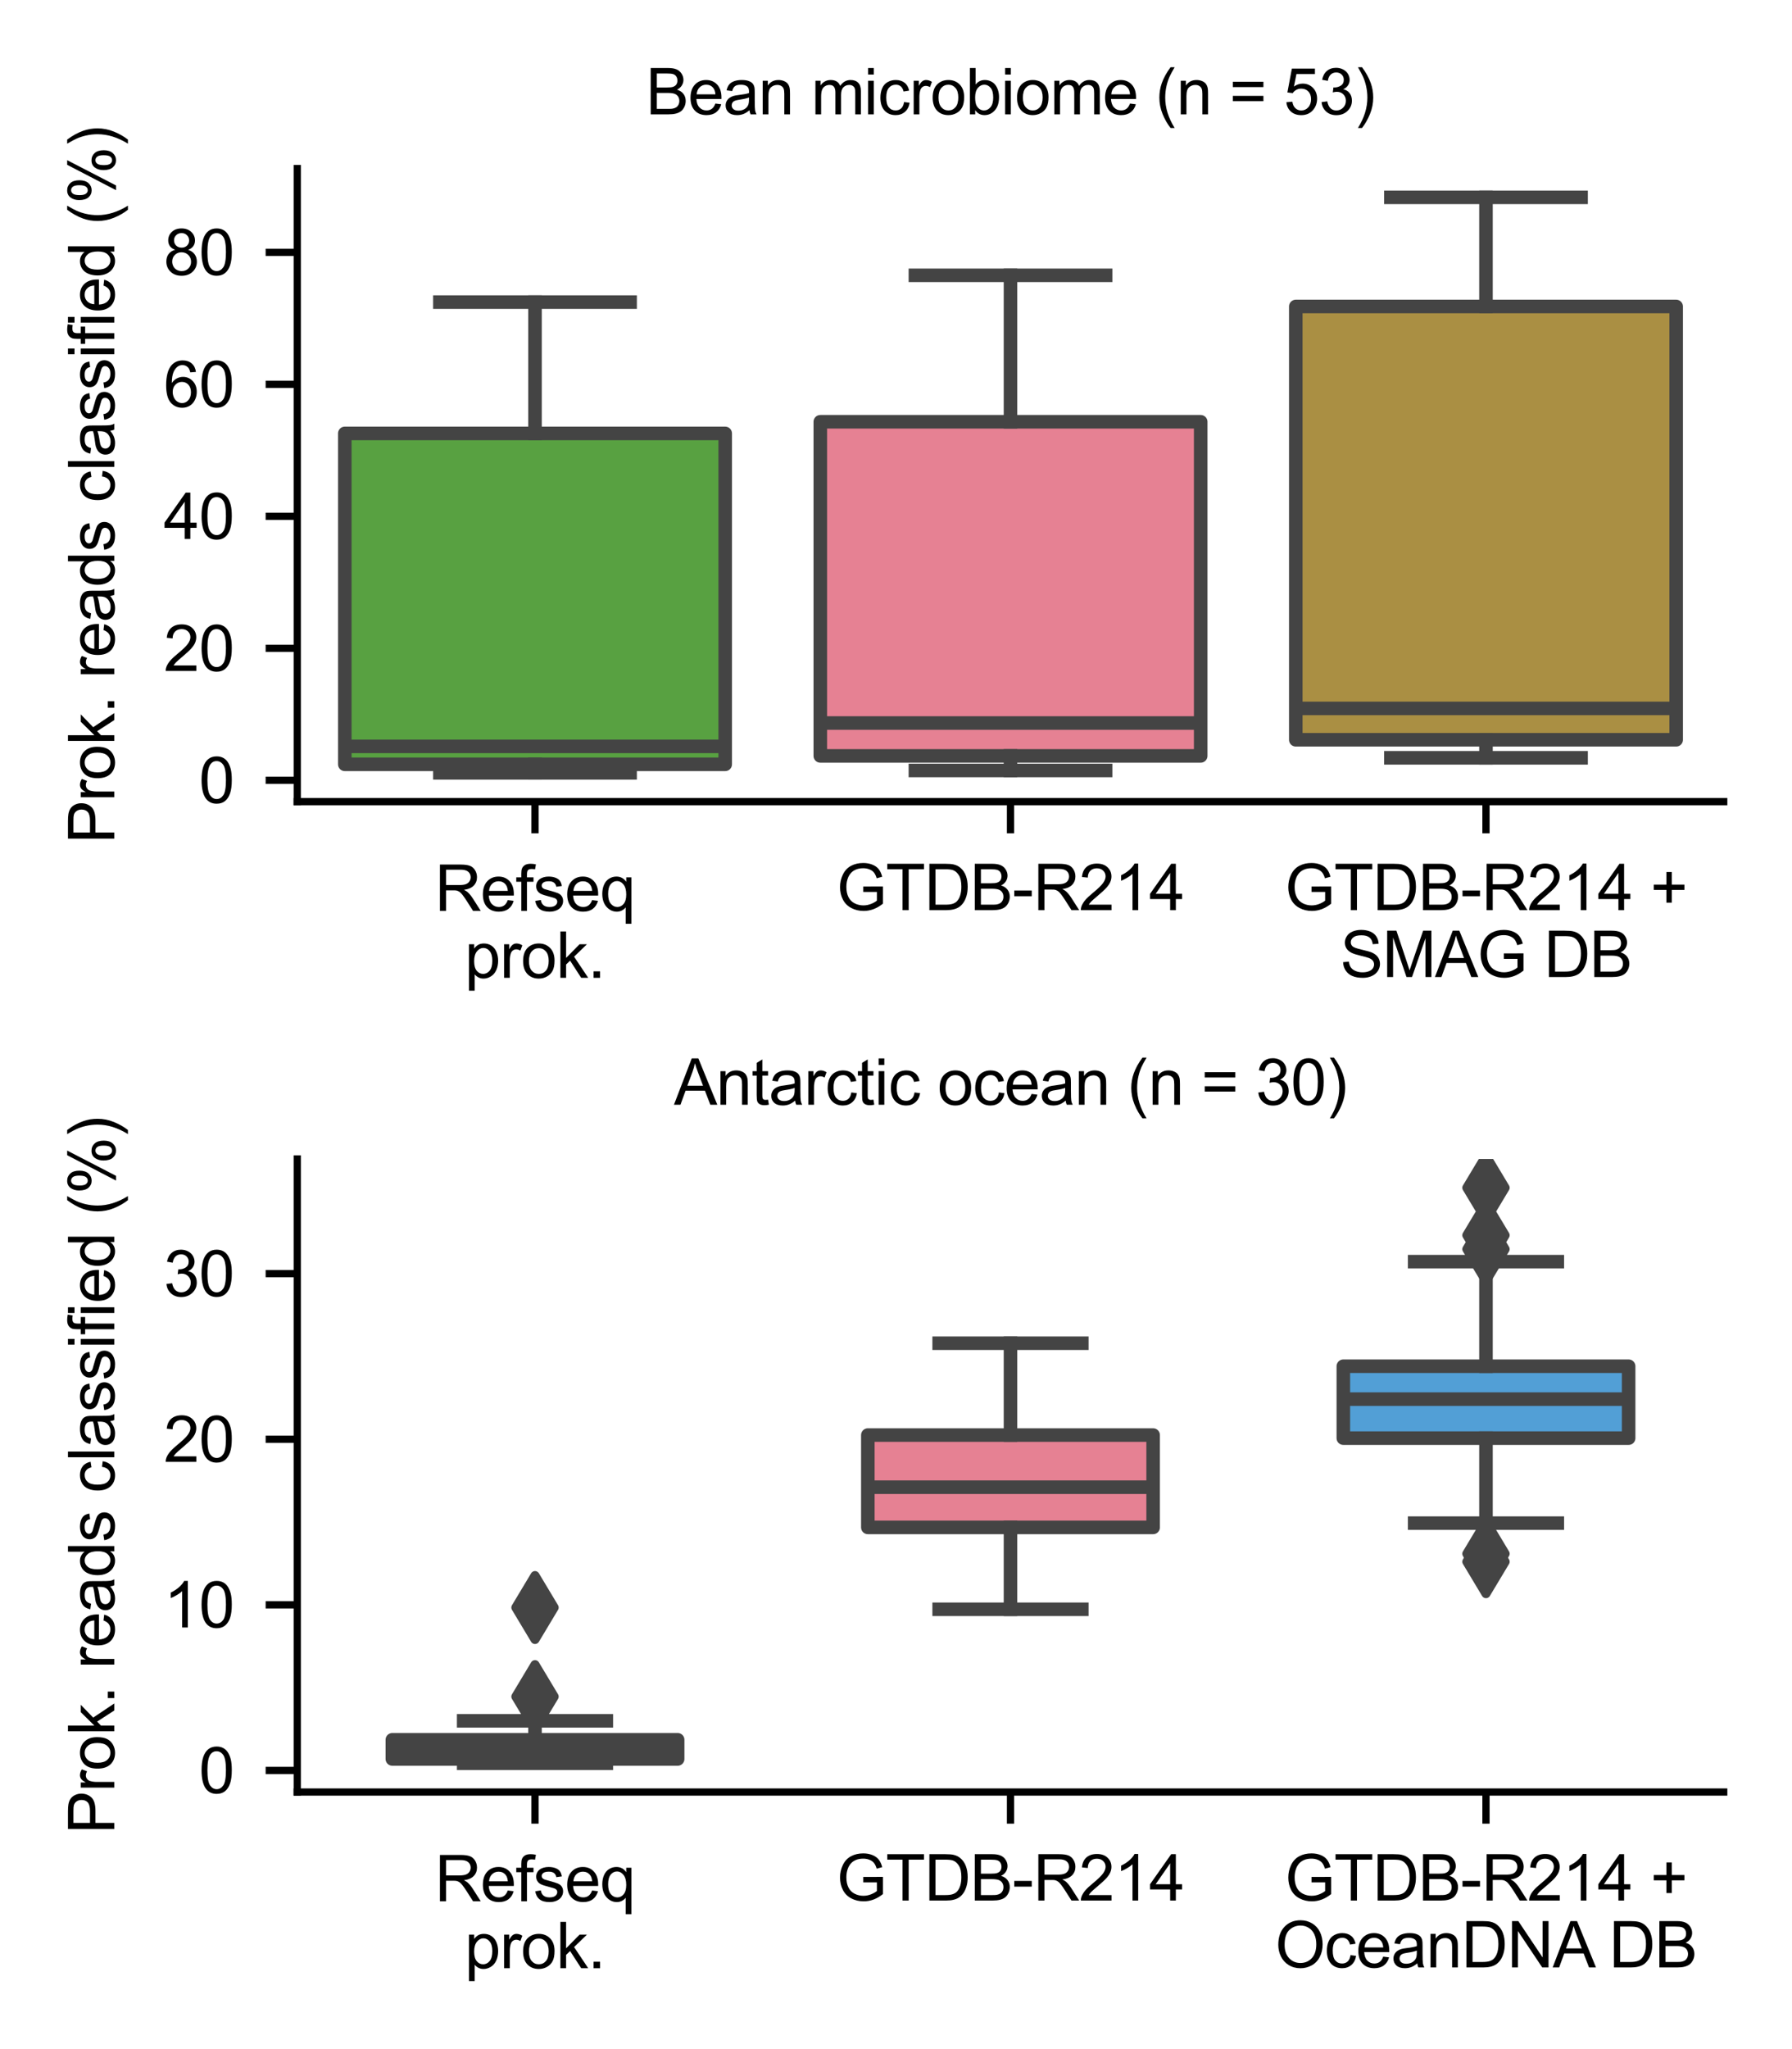 <?xml version="1.0" encoding="utf-8" standalone="no"?>
<!DOCTYPE svg PUBLIC "-//W3C//DTD SVG 1.1//EN"
  "http://www.w3.org/Graphics/SVG/1.1/DTD/svg11.dtd">
<svg xmlns:xlink="http://www.w3.org/1999/xlink" width="198.425pt" height="226.772pt" viewBox="0 0 198.425 226.772" xmlns="http://www.w3.org/2000/svg" version="1.1">
 <defs>
  <style type="text/css">*{stroke-linejoin: round; stroke-linecap: butt}</style>
 </defs>
 <g id="figure_1">
  <g id="patch_1">
   <path d="M 0 226.772 
L 198.425 226.772 
L 198.425 0 
L 0 0 
z
" style="fill: #ffffff"/>
  </g>
  <g id="axes_1">
   <g id="patch_2">
    <path d="M 32.914 88.715 
L 190.865 88.715 
L 190.865 18.656 
L 32.914 18.656 
z
" style="fill: #ffffff"/>
   </g>
   <g id="patch_3">
    <path d="M 38.179 84.587 
L 80.3 84.587 
L 80.3 47.965 
L 38.179 47.965 
L 38.179 84.587 
z
" clip-path="url(#p4c96ff7f57)" style="fill: #58a141; stroke: #444444; stroke-width: 1.5; stroke-linejoin: miter"/>
   </g>
   <g id="patch_4">
    <path d="M 90.83 83.656 
L 132.95 83.656 
L 132.95 46.676 
L 90.83 46.676 
L 90.83 83.656 
z
" clip-path="url(#p4c96ff7f57)" style="fill: #e68193; stroke: #444444; stroke-width: 1.5; stroke-linejoin: miter"/>
   </g>
   <g id="patch_5">
    <path d="M 143.48 81.871 
L 185.6 81.871 
L 185.6 33.918 
L 143.48 33.918 
L 143.48 81.871 
z
" clip-path="url(#p4c96ff7f57)" style="fill: #aa8f43; stroke: #444444; stroke-width: 1.5; stroke-linejoin: miter"/>
   </g>
   <g id="matplotlib.axis_1">
    <g id="xtick_1">
     <g id="line2d_1">
      <defs>
       <path id="m8381fd2dec" d="M 0 0 
L 0 3.5 
" style="stroke: #000000; stroke-width: 0.8"/>
      </defs>
      <g>
       <use xlink:href="#m8381fd2dec" x="59.24" y="88.715" style="stroke: #000000; stroke-width: 0.8"/>
      </g>
     </g>
     <g id="text_1">
      <!-- Refseq -->
      <g transform="translate(48.151 100.811) scale(0.07 -0.07)">
       <defs>
        <path id="ArialMT-52" d="M 503 0 
L 503 4581 
L 2534 4581 
Q 3147 4581 3465 4457 
Q 3784 4334 3975 4021 
Q 4166 3709 4166 3331 
Q 4166 2844 3850 2509 
Q 3534 2175 2875 2084 
Q 3116 1969 3241 1856 
Q 3506 1613 3744 1247 
L 4541 0 
L 3778 0 
L 3172 953 
Q 2906 1366 2734 1584 
Q 2563 1803 2427 1890 
Q 2291 1978 2150 2013 
Q 2047 2034 1813 2034 
L 1109 2034 
L 1109 0 
L 503 0 
z
M 1109 2559 
L 2413 2559 
Q 2828 2559 3062 2645 
Q 3297 2731 3419 2920 
Q 3541 3109 3541 3331 
Q 3541 3656 3305 3865 
Q 3069 4075 2559 4075 
L 1109 4075 
L 1109 2559 
z
" transform="scale(0.016)"/>
        <path id="ArialMT-65" d="M 2694 1069 
L 3275 997 
Q 3138 488 2766 206 
Q 2394 -75 1816 -75 
Q 1088 -75 661 373 
Q 234 822 234 1631 
Q 234 2469 665 2931 
Q 1097 3394 1784 3394 
Q 2450 3394 2872 2941 
Q 3294 2488 3294 1666 
Q 3294 1616 3291 1516 
L 816 1516 
Q 847 969 1125 678 
Q 1403 388 1819 388 
Q 2128 388 2347 550 
Q 2566 713 2694 1069 
z
M 847 1978 
L 2700 1978 
Q 2663 2397 2488 2606 
Q 2219 2931 1791 2931 
Q 1403 2931 1139 2672 
Q 875 2413 847 1978 
z
" transform="scale(0.016)"/>
        <path id="ArialMT-66" d="M 556 0 
L 556 2881 
L 59 2881 
L 59 3319 
L 556 3319 
L 556 3672 
Q 556 4006 616 4169 
Q 697 4388 901 4523 
Q 1106 4659 1475 4659 
Q 1713 4659 2000 4603 
L 1916 4113 
Q 1741 4144 1584 4144 
Q 1328 4144 1222 4034 
Q 1116 3925 1116 3625 
L 1116 3319 
L 1763 3319 
L 1763 2881 
L 1116 2881 
L 1116 0 
L 556 0 
z
" transform="scale(0.016)"/>
        <path id="ArialMT-73" d="M 197 991 
L 753 1078 
Q 800 744 1014 566 
Q 1228 388 1613 388 
Q 2000 388 2187 545 
Q 2375 703 2375 916 
Q 2375 1106 2209 1216 
Q 2094 1291 1634 1406 
Q 1016 1563 777 1677 
Q 538 1791 414 1992 
Q 291 2194 291 2438 
Q 291 2659 392 2848 
Q 494 3038 669 3163 
Q 800 3259 1026 3326 
Q 1253 3394 1513 3394 
Q 1903 3394 2198 3281 
Q 2494 3169 2634 2976 
Q 2775 2784 2828 2463 
L 2278 2388 
Q 2241 2644 2061 2787 
Q 1881 2931 1553 2931 
Q 1166 2931 1000 2803 
Q 834 2675 834 2503 
Q 834 2394 903 2306 
Q 972 2216 1119 2156 
Q 1203 2125 1616 2013 
Q 2213 1853 2448 1751 
Q 2684 1650 2818 1456 
Q 2953 1263 2953 975 
Q 2953 694 2789 445 
Q 2625 197 2315 61 
Q 2006 -75 1616 -75 
Q 969 -75 630 194 
Q 291 463 197 991 
z
" transform="scale(0.016)"/>
        <path id="ArialMT-71" d="M 2538 -1272 
L 2538 353 
Q 2406 169 2170 47 
Q 1934 -75 1669 -75 
Q 1078 -75 651 397 
Q 225 869 225 1691 
Q 225 2191 398 2587 
Q 572 2984 901 3189 
Q 1231 3394 1625 3394 
Q 2241 3394 2594 2875 
L 2594 3319 
L 3100 3319 
L 3100 -1272 
L 2538 -1272 
z
M 803 1669 
Q 803 1028 1072 708 
Q 1341 388 1716 388 
Q 2075 388 2334 692 
Q 2594 997 2594 1619 
Q 2594 2281 2320 2615 
Q 2047 2950 1678 2950 
Q 1313 2950 1058 2639 
Q 803 2328 803 1669 
z
" transform="scale(0.016)"/>
       </defs>
       <use xlink:href="#ArialMT-52"/>
       <use xlink:href="#ArialMT-65" x="72.217"/>
       <use xlink:href="#ArialMT-66" x="127.832"/>
       <use xlink:href="#ArialMT-73" x="155.615"/>
       <use xlink:href="#ArialMT-65" x="205.615"/>
       <use xlink:href="#ArialMT-71" x="261.23"/>
      </g>
      <!-- prok. -->
      <g transform="translate(51.459 108.215) scale(0.07 -0.07)">
       <defs>
        <path id="ArialMT-70" d="M 422 -1272 
L 422 3319 
L 934 3319 
L 934 2888 
Q 1116 3141 1344 3267 
Q 1572 3394 1897 3394 
Q 2322 3394 2647 3175 
Q 2972 2956 3137 2557 
Q 3303 2159 3303 1684 
Q 3303 1175 3120 767 
Q 2938 359 2589 142 
Q 2241 -75 1856 -75 
Q 1575 -75 1351 44 
Q 1128 163 984 344 
L 984 -1272 
L 422 -1272 
z
M 931 1641 
Q 931 1000 1190 694 
Q 1450 388 1819 388 
Q 2194 388 2461 705 
Q 2728 1022 2728 1688 
Q 2728 2322 2467 2637 
Q 2206 2953 1844 2953 
Q 1484 2953 1207 2617 
Q 931 2281 931 1641 
z
" transform="scale(0.016)"/>
        <path id="ArialMT-72" d="M 416 0 
L 416 3319 
L 922 3319 
L 922 2816 
Q 1116 3169 1280 3281 
Q 1444 3394 1641 3394 
Q 1925 3394 2219 3213 
L 2025 2691 
Q 1819 2813 1613 2813 
Q 1428 2813 1281 2702 
Q 1134 2591 1072 2394 
Q 978 2094 978 1738 
L 978 0 
L 416 0 
z
" transform="scale(0.016)"/>
        <path id="ArialMT-6f" d="M 213 1659 
Q 213 2581 725 3025 
Q 1153 3394 1769 3394 
Q 2453 3394 2887 2945 
Q 3322 2497 3322 1706 
Q 3322 1066 3130 698 
Q 2938 331 2570 128 
Q 2203 -75 1769 -75 
Q 1072 -75 642 372 
Q 213 819 213 1659 
z
M 791 1659 
Q 791 1022 1069 705 
Q 1347 388 1769 388 
Q 2188 388 2466 706 
Q 2744 1025 2744 1678 
Q 2744 2294 2464 2611 
Q 2184 2928 1769 2928 
Q 1347 2928 1069 2612 
Q 791 2297 791 1659 
z
" transform="scale(0.016)"/>
        <path id="ArialMT-6b" d="M 425 0 
L 425 4581 
L 988 4581 
L 988 1969 
L 2319 3319 
L 3047 3319 
L 1778 2088 
L 3175 0 
L 2481 0 
L 1384 1697 
L 988 1316 
L 988 0 
L 425 0 
z
" transform="scale(0.016)"/>
        <path id="ArialMT-2e" d="M 581 0 
L 581 641 
L 1222 641 
L 1222 0 
L 581 0 
z
" transform="scale(0.016)"/>
       </defs>
       <use xlink:href="#ArialMT-70"/>
       <use xlink:href="#ArialMT-72" x="55.615"/>
       <use xlink:href="#ArialMT-6f" x="88.916"/>
       <use xlink:href="#ArialMT-6b" x="144.531"/>
       <use xlink:href="#ArialMT-2e" x="194.531"/>
      </g>
     </g>
    </g>
    <g id="xtick_2">
     <g id="line2d_2">
      <g>
       <use xlink:href="#m8381fd2dec" x="111.89" y="88.715" style="stroke: #000000; stroke-width: 0.8"/>
      </g>
     </g>
     <g id="text_2">
      <!-- GTDB-R214 -->
      <g transform="translate(92.635 100.725) scale(0.07 -0.07)">
       <defs>
        <path id="ArialMT-47" d="M 2638 1797 
L 2638 2334 
L 4578 2338 
L 4578 638 
Q 4131 281 3656 101 
Q 3181 -78 2681 -78 
Q 2006 -78 1454 211 
Q 903 500 622 1047 
Q 341 1594 341 2269 
Q 341 2938 620 3517 
Q 900 4097 1425 4378 
Q 1950 4659 2634 4659 
Q 3131 4659 3532 4498 
Q 3934 4338 4162 4050 
Q 4391 3763 4509 3300 
L 3963 3150 
Q 3859 3500 3706 3700 
Q 3553 3900 3268 4020 
Q 2984 4141 2638 4141 
Q 2222 4141 1919 4014 
Q 1616 3888 1430 3681 
Q 1244 3475 1141 3228 
Q 966 2803 966 2306 
Q 966 1694 1177 1281 
Q 1388 869 1791 669 
Q 2194 469 2647 469 
Q 3041 469 3416 620 
Q 3791 772 3984 944 
L 3984 1797 
L 2638 1797 
z
" transform="scale(0.016)"/>
        <path id="ArialMT-54" d="M 1659 0 
L 1659 4041 
L 150 4041 
L 150 4581 
L 3781 4581 
L 3781 4041 
L 2266 4041 
L 2266 0 
L 1659 0 
z
" transform="scale(0.016)"/>
        <path id="ArialMT-44" d="M 494 0 
L 494 4581 
L 2072 4581 
Q 2606 4581 2888 4516 
Q 3281 4425 3559 4188 
Q 3922 3881 4101 3404 
Q 4281 2928 4281 2316 
Q 4281 1794 4159 1391 
Q 4038 988 3847 723 
Q 3656 459 3429 307 
Q 3203 156 2883 78 
Q 2563 0 2147 0 
L 494 0 
z
M 1100 541 
L 2078 541 
Q 2531 541 2789 625 
Q 3047 709 3200 863 
Q 3416 1078 3536 1442 
Q 3656 1806 3656 2325 
Q 3656 3044 3420 3430 
Q 3184 3816 2847 3947 
Q 2603 4041 2063 4041 
L 1100 4041 
L 1100 541 
z
" transform="scale(0.016)"/>
        <path id="ArialMT-42" d="M 469 0 
L 469 4581 
L 2188 4581 
Q 2713 4581 3030 4442 
Q 3347 4303 3526 4014 
Q 3706 3725 3706 3409 
Q 3706 3116 3547 2856 
Q 3388 2597 3066 2438 
Q 3481 2316 3704 2022 
Q 3928 1728 3928 1328 
Q 3928 1006 3792 729 
Q 3656 453 3456 303 
Q 3256 153 2954 76 
Q 2653 0 2216 0 
L 469 0 
z
M 1075 2656 
L 2066 2656 
Q 2469 2656 2644 2709 
Q 2875 2778 2992 2937 
Q 3109 3097 3109 3338 
Q 3109 3566 3000 3739 
Q 2891 3913 2687 3977 
Q 2484 4041 1991 4041 
L 1075 4041 
L 1075 2656 
z
M 1075 541 
L 2216 541 
Q 2509 541 2628 563 
Q 2838 600 2978 687 
Q 3119 775 3209 942 
Q 3300 1109 3300 1328 
Q 3300 1584 3169 1773 
Q 3038 1963 2805 2039 
Q 2572 2116 2134 2116 
L 1075 2116 
L 1075 541 
z
" transform="scale(0.016)"/>
        <path id="ArialMT-2d" d="M 203 1375 
L 203 1941 
L 1931 1941 
L 1931 1375 
L 203 1375 
z
" transform="scale(0.016)"/>
        <path id="ArialMT-32" d="M 3222 541 
L 3222 0 
L 194 0 
Q 188 203 259 391 
Q 375 700 629 1000 
Q 884 1300 1366 1694 
Q 2113 2306 2375 2664 
Q 2638 3022 2638 3341 
Q 2638 3675 2398 3904 
Q 2159 4134 1775 4134 
Q 1369 4134 1125 3890 
Q 881 3647 878 3216 
L 300 3275 
Q 359 3922 746 4261 
Q 1134 4600 1788 4600 
Q 2447 4600 2831 4234 
Q 3216 3869 3216 3328 
Q 3216 3053 3103 2787 
Q 2991 2522 2730 2228 
Q 2469 1934 1863 1422 
Q 1356 997 1212 845 
Q 1069 694 975 541 
L 3222 541 
z
" transform="scale(0.016)"/>
        <path id="ArialMT-31" d="M 2384 0 
L 1822 0 
L 1822 3584 
Q 1619 3391 1289 3197 
Q 959 3003 697 2906 
L 697 3450 
Q 1169 3672 1522 3987 
Q 1875 4303 2022 4600 
L 2384 4600 
L 2384 0 
z
" transform="scale(0.016)"/>
        <path id="ArialMT-34" d="M 2069 0 
L 2069 1097 
L 81 1097 
L 81 1613 
L 2172 4581 
L 2631 4581 
L 2631 1613 
L 3250 1613 
L 3250 1097 
L 2631 1097 
L 2631 0 
L 2069 0 
z
M 2069 1613 
L 2069 3678 
L 634 1613 
L 2069 1613 
z
" transform="scale(0.016)"/>
       </defs>
       <use xlink:href="#ArialMT-47"/>
       <use xlink:href="#ArialMT-54" x="77.783"/>
       <use xlink:href="#ArialMT-44" x="138.867"/>
       <use xlink:href="#ArialMT-42" x="211.084"/>
       <use xlink:href="#ArialMT-2d" x="277.783"/>
       <use xlink:href="#ArialMT-52" x="311.084"/>
       <use xlink:href="#ArialMT-32" x="383.301"/>
       <use xlink:href="#ArialMT-31" x="438.916"/>
       <use xlink:href="#ArialMT-34" x="494.531"/>
      </g>
     </g>
    </g>
    <g id="xtick_3">
     <g id="line2d_3">
      <g>
       <use xlink:href="#m8381fd2dec" x="164.54" y="88.715" style="stroke: #000000; stroke-width: 0.8"/>
      </g>
     </g>
     <g id="text_3">
      <!-- GTDB-R214 + -->
      <g transform="translate(142.269 100.725) scale(0.07 -0.07)">
       <defs>
        <path id="ArialMT-20" transform="scale(0.016)"/>
        <path id="ArialMT-2b" d="M 1603 741 
L 1603 1997 
L 356 1997 
L 356 2522 
L 1603 2522 
L 1603 3769 
L 2134 3769 
L 2134 2522 
L 3381 2522 
L 3381 1997 
L 2134 1997 
L 2134 741 
L 1603 741 
z
" transform="scale(0.016)"/>
       </defs>
       <use xlink:href="#ArialMT-47"/>
       <use xlink:href="#ArialMT-54" x="77.783"/>
       <use xlink:href="#ArialMT-44" x="138.867"/>
       <use xlink:href="#ArialMT-42" x="211.084"/>
       <use xlink:href="#ArialMT-2d" x="277.783"/>
       <use xlink:href="#ArialMT-52" x="311.084"/>
       <use xlink:href="#ArialMT-32" x="383.301"/>
       <use xlink:href="#ArialMT-31" x="438.916"/>
       <use xlink:href="#ArialMT-34" x="494.531"/>
       <use xlink:href="#ArialMT-20" x="550.146"/>
       <use xlink:href="#ArialMT-2b" x="577.93"/>
      </g>
      <!-- SMAG DB -->
      <g transform="translate(148.398 108.129) scale(0.07 -0.07)">
       <defs>
        <path id="ArialMT-53" d="M 288 1472 
L 859 1522 
Q 900 1178 1048 958 
Q 1197 738 1509 602 
Q 1822 466 2213 466 
Q 2559 466 2825 569 
Q 3091 672 3220 851 
Q 3350 1031 3350 1244 
Q 3350 1459 3225 1620 
Q 3100 1781 2813 1891 
Q 2628 1963 1997 2114 
Q 1366 2266 1113 2400 
Q 784 2572 623 2826 
Q 463 3081 463 3397 
Q 463 3744 659 4045 
Q 856 4347 1234 4503 
Q 1613 4659 2075 4659 
Q 2584 4659 2973 4495 
Q 3363 4331 3572 4012 
Q 3781 3694 3797 3291 
L 3216 3247 
Q 3169 3681 2898 3903 
Q 2628 4125 2100 4125 
Q 1550 4125 1298 3923 
Q 1047 3722 1047 3438 
Q 1047 3191 1225 3031 
Q 1400 2872 2139 2705 
Q 2878 2538 3153 2413 
Q 3553 2228 3743 1945 
Q 3934 1663 3934 1294 
Q 3934 928 3725 604 
Q 3516 281 3123 101 
Q 2731 -78 2241 -78 
Q 1619 -78 1198 103 
Q 778 284 539 648 
Q 300 1013 288 1472 
z
" transform="scale(0.016)"/>
        <path id="ArialMT-4d" d="M 475 0 
L 475 4581 
L 1388 4581 
L 2472 1338 
Q 2622 884 2691 659 
Q 2769 909 2934 1394 
L 4031 4581 
L 4847 4581 
L 4847 0 
L 4263 0 
L 4263 3834 
L 2931 0 
L 2384 0 
L 1059 3900 
L 1059 0 
L 475 0 
z
" transform="scale(0.016)"/>
        <path id="ArialMT-41" d="M -9 0 
L 1750 4581 
L 2403 4581 
L 4278 0 
L 3588 0 
L 3053 1388 
L 1138 1388 
L 634 0 
L -9 0 
z
M 1313 1881 
L 2866 1881 
L 2388 3150 
Q 2169 3728 2063 4100 
Q 1975 3659 1816 3225 
L 1313 1881 
z
" transform="scale(0.016)"/>
       </defs>
       <use xlink:href="#ArialMT-53"/>
       <use xlink:href="#ArialMT-4d" x="66.699"/>
       <use xlink:href="#ArialMT-41" x="150"/>
       <use xlink:href="#ArialMT-47" x="216.699"/>
       <use xlink:href="#ArialMT-20" x="294.482"/>
       <use xlink:href="#ArialMT-44" x="322.266"/>
       <use xlink:href="#ArialMT-42" x="394.482"/>
      </g>
     </g>
    </g>
   </g>
   <g id="matplotlib.axis_2">
    <g id="ytick_1">
     <g id="line2d_4">
      <defs>
       <path id="md2d59ee713" d="M 0 0 
L -3.5 0 
" style="stroke: #000000; stroke-width: 0.8"/>
      </defs>
      <g>
       <use xlink:href="#md2d59ee713" x="32.914" y="86.354" style="stroke: #000000; stroke-width: 0.8"/>
      </g>
     </g>
     <g id="text_4">
      <!-- 0 -->
      <g transform="translate(22.022 88.859) scale(0.07 -0.07)">
       <defs>
        <path id="ArialMT-30" d="M 266 2259 
Q 266 3072 433 3567 
Q 600 4063 929 4331 
Q 1259 4600 1759 4600 
Q 2128 4600 2406 4451 
Q 2684 4303 2865 4023 
Q 3047 3744 3150 3342 
Q 3253 2941 3253 2259 
Q 3253 1453 3087 958 
Q 2922 463 2592 192 
Q 2263 -78 1759 -78 
Q 1097 -78 719 397 
Q 266 969 266 2259 
z
M 844 2259 
Q 844 1131 1108 757 
Q 1372 384 1759 384 
Q 2147 384 2411 759 
Q 2675 1134 2675 2259 
Q 2675 3391 2411 3762 
Q 2147 4134 1753 4134 
Q 1366 4134 1134 3806 
Q 844 3388 844 2259 
z
" transform="scale(0.016)"/>
       </defs>
       <use xlink:href="#ArialMT-30"/>
      </g>
     </g>
    </g>
    <g id="ytick_2">
     <g id="line2d_5">
      <g>
       <use xlink:href="#md2d59ee713" x="32.914" y="71.747" style="stroke: #000000; stroke-width: 0.8"/>
      </g>
     </g>
     <g id="text_5">
      <!-- 20 -->
      <g transform="translate(18.129 74.252) scale(0.07 -0.07)">
       <use xlink:href="#ArialMT-32"/>
       <use xlink:href="#ArialMT-30" x="55.615"/>
      </g>
     </g>
    </g>
    <g id="ytick_3">
     <g id="line2d_6">
      <g>
       <use xlink:href="#md2d59ee713" x="32.914" y="57.14" style="stroke: #000000; stroke-width: 0.8"/>
      </g>
     </g>
     <g id="text_6">
      <!-- 40 -->
      <g transform="translate(18.129 59.645) scale(0.07 -0.07)">
       <use xlink:href="#ArialMT-34"/>
       <use xlink:href="#ArialMT-30" x="55.615"/>
      </g>
     </g>
    </g>
    <g id="ytick_4">
     <g id="line2d_7">
      <g>
       <use xlink:href="#md2d59ee713" x="32.914" y="42.532" style="stroke: #000000; stroke-width: 0.8"/>
      </g>
     </g>
     <g id="text_7">
      <!-- 60 -->
      <g transform="translate(18.129 45.038) scale(0.07 -0.07)">
       <defs>
        <path id="ArialMT-36" d="M 3184 3459 
L 2625 3416 
Q 2550 3747 2413 3897 
Q 2184 4138 1850 4138 
Q 1581 4138 1378 3988 
Q 1113 3794 959 3422 
Q 806 3050 800 2363 
Q 1003 2672 1297 2822 
Q 1591 2972 1913 2972 
Q 2475 2972 2870 2558 
Q 3266 2144 3266 1488 
Q 3266 1056 3080 686 
Q 2894 316 2569 119 
Q 2244 -78 1831 -78 
Q 1128 -78 684 439 
Q 241 956 241 2144 
Q 241 3472 731 4075 
Q 1159 4600 1884 4600 
Q 2425 4600 2770 4297 
Q 3116 3994 3184 3459 
z
M 888 1484 
Q 888 1194 1011 928 
Q 1134 663 1356 523 
Q 1578 384 1822 384 
Q 2178 384 2434 671 
Q 2691 959 2691 1453 
Q 2691 1928 2437 2201 
Q 2184 2475 1800 2475 
Q 1419 2475 1153 2201 
Q 888 1928 888 1484 
z
" transform="scale(0.016)"/>
       </defs>
       <use xlink:href="#ArialMT-36"/>
       <use xlink:href="#ArialMT-30" x="55.615"/>
      </g>
     </g>
    </g>
    <g id="ytick_5">
     <g id="line2d_8">
      <g>
       <use xlink:href="#md2d59ee713" x="32.914" y="27.925" style="stroke: #000000; stroke-width: 0.8"/>
      </g>
     </g>
     <g id="text_8">
      <!-- 80 -->
      <g transform="translate(18.129 30.431) scale(0.07 -0.07)">
       <defs>
        <path id="ArialMT-38" d="M 1131 2484 
Q 781 2613 612 2850 
Q 444 3088 444 3419 
Q 444 3919 803 4259 
Q 1163 4600 1759 4600 
Q 2359 4600 2725 4251 
Q 3091 3903 3091 3403 
Q 3091 3084 2923 2848 
Q 2756 2613 2416 2484 
Q 2838 2347 3058 2040 
Q 3278 1734 3278 1309 
Q 3278 722 2862 322 
Q 2447 -78 1769 -78 
Q 1091 -78 675 323 
Q 259 725 259 1325 
Q 259 1772 486 2073 
Q 713 2375 1131 2484 
z
M 1019 3438 
Q 1019 3113 1228 2906 
Q 1438 2700 1772 2700 
Q 2097 2700 2305 2904 
Q 2513 3109 2513 3406 
Q 2513 3716 2298 3927 
Q 2084 4138 1766 4138 
Q 1444 4138 1231 3931 
Q 1019 3725 1019 3438 
z
M 838 1322 
Q 838 1081 952 856 
Q 1066 631 1291 507 
Q 1516 384 1775 384 
Q 2178 384 2440 643 
Q 2703 903 2703 1303 
Q 2703 1709 2433 1975 
Q 2163 2241 1756 2241 
Q 1359 2241 1098 1978 
Q 838 1716 838 1322 
z
" transform="scale(0.016)"/>
       </defs>
       <use xlink:href="#ArialMT-38"/>
       <use xlink:href="#ArialMT-30" x="55.615"/>
      </g>
     </g>
    </g>
    <g id="text_9">
     <!-- Prok. reads classified (%) -->
     <g transform="translate(12.656 93.363) rotate(-90) scale(0.07 -0.07)">
      <defs>
       <path id="ArialMT-50" d="M 494 0 
L 494 4581 
L 2222 4581 
Q 2678 4581 2919 4538 
Q 3256 4481 3484 4323 
Q 3713 4166 3852 3881 
Q 3991 3597 3991 3256 
Q 3991 2672 3619 2267 
Q 3247 1863 2275 1863 
L 1100 1863 
L 1100 0 
L 494 0 
z
M 1100 2403 
L 2284 2403 
Q 2872 2403 3119 2622 
Q 3366 2841 3366 3238 
Q 3366 3525 3220 3729 
Q 3075 3934 2838 4000 
Q 2684 4041 2272 4041 
L 1100 4041 
L 1100 2403 
z
" transform="scale(0.016)"/>
       <path id="ArialMT-61" d="M 2588 409 
Q 2275 144 1986 34 
Q 1697 -75 1366 -75 
Q 819 -75 525 192 
Q 231 459 231 875 
Q 231 1119 342 1320 
Q 453 1522 633 1644 
Q 813 1766 1038 1828 
Q 1203 1872 1538 1913 
Q 2219 1994 2541 2106 
Q 2544 2222 2544 2253 
Q 2544 2597 2384 2738 
Q 2169 2928 1744 2928 
Q 1347 2928 1158 2789 
Q 969 2650 878 2297 
L 328 2372 
Q 403 2725 575 2942 
Q 747 3159 1072 3276 
Q 1397 3394 1825 3394 
Q 2250 3394 2515 3294 
Q 2781 3194 2906 3042 
Q 3031 2891 3081 2659 
Q 3109 2516 3109 2141 
L 3109 1391 
Q 3109 606 3145 398 
Q 3181 191 3288 0 
L 2700 0 
Q 2613 175 2588 409 
z
M 2541 1666 
Q 2234 1541 1622 1453 
Q 1275 1403 1131 1340 
Q 988 1278 909 1158 
Q 831 1038 831 891 
Q 831 666 1001 516 
Q 1172 366 1500 366 
Q 1825 366 2078 508 
Q 2331 650 2450 897 
Q 2541 1088 2541 1459 
L 2541 1666 
z
" transform="scale(0.016)"/>
       <path id="ArialMT-64" d="M 2575 0 
L 2575 419 
Q 2259 -75 1647 -75 
Q 1250 -75 917 144 
Q 584 363 401 755 
Q 219 1147 219 1656 
Q 219 2153 384 2558 
Q 550 2963 881 3178 
Q 1213 3394 1622 3394 
Q 1922 3394 2156 3267 
Q 2391 3141 2538 2938 
L 2538 4581 
L 3097 4581 
L 3097 0 
L 2575 0 
z
M 797 1656 
Q 797 1019 1065 703 
Q 1334 388 1700 388 
Q 2069 388 2326 689 
Q 2584 991 2584 1609 
Q 2584 2291 2321 2609 
Q 2059 2928 1675 2928 
Q 1300 2928 1048 2622 
Q 797 2316 797 1656 
z
" transform="scale(0.016)"/>
       <path id="ArialMT-63" d="M 2588 1216 
L 3141 1144 
Q 3050 572 2676 248 
Q 2303 -75 1759 -75 
Q 1078 -75 664 370 
Q 250 816 250 1647 
Q 250 2184 428 2587 
Q 606 2991 970 3192 
Q 1334 3394 1763 3394 
Q 2303 3394 2647 3120 
Q 2991 2847 3088 2344 
L 2541 2259 
Q 2463 2594 2264 2762 
Q 2066 2931 1784 2931 
Q 1359 2931 1093 2626 
Q 828 2322 828 1663 
Q 828 994 1084 691 
Q 1341 388 1753 388 
Q 2084 388 2306 591 
Q 2528 794 2588 1216 
z
" transform="scale(0.016)"/>
       <path id="ArialMT-6c" d="M 409 0 
L 409 4581 
L 972 4581 
L 972 0 
L 409 0 
z
" transform="scale(0.016)"/>
       <path id="ArialMT-69" d="M 425 3934 
L 425 4581 
L 988 4581 
L 988 3934 
L 425 3934 
z
M 425 0 
L 425 3319 
L 988 3319 
L 988 0 
L 425 0 
z
" transform="scale(0.016)"/>
       <path id="ArialMT-28" d="M 1497 -1347 
Q 1031 -759 709 28 
Q 388 816 388 1659 
Q 388 2403 628 3084 
Q 909 3875 1497 4659 
L 1900 4659 
Q 1522 4009 1400 3731 
Q 1209 3300 1100 2831 
Q 966 2247 966 1656 
Q 966 153 1900 -1347 
L 1497 -1347 
z
" transform="scale(0.016)"/>
       <path id="ArialMT-25" d="M 372 3481 
Q 372 3972 619 4315 
Q 866 4659 1334 4659 
Q 1766 4659 2048 4351 
Q 2331 4044 2331 3447 
Q 2331 2866 2045 2552 
Q 1759 2238 1341 2238 
Q 925 2238 648 2547 
Q 372 2856 372 3481 
z
M 1350 4272 
Q 1141 4272 1002 4090 
Q 863 3909 863 3425 
Q 863 2984 1003 2804 
Q 1144 2625 1350 2625 
Q 1563 2625 1702 2806 
Q 1841 2988 1841 3469 
Q 1841 3913 1700 4092 
Q 1559 4272 1350 4272 
z
M 1353 -169 
L 3859 4659 
L 4316 4659 
L 1819 -169 
L 1353 -169 
z
M 3334 1075 
Q 3334 1569 3581 1911 
Q 3828 2253 4300 2253 
Q 4731 2253 5014 1945 
Q 5297 1638 5297 1041 
Q 5297 459 5011 145 
Q 4725 -169 4303 -169 
Q 3888 -169 3611 142 
Q 3334 453 3334 1075 
z
M 4316 1866 
Q 4103 1866 3964 1684 
Q 3825 1503 3825 1019 
Q 3825 581 3965 400 
Q 4106 219 4313 219 
Q 4528 219 4667 400 
Q 4806 581 4806 1063 
Q 4806 1506 4665 1686 
Q 4525 1866 4316 1866 
z
" transform="scale(0.016)"/>
       <path id="ArialMT-29" d="M 791 -1347 
L 388 -1347 
Q 1322 153 1322 1656 
Q 1322 2244 1188 2822 
Q 1081 3291 891 3722 
Q 769 4003 388 4659 
L 791 4659 
Q 1378 3875 1659 3084 
Q 1900 2403 1900 1659 
Q 1900 816 1576 28 
Q 1253 -759 791 -1347 
z
" transform="scale(0.016)"/>
      </defs>
      <use xlink:href="#ArialMT-50"/>
      <use xlink:href="#ArialMT-72" x="66.699"/>
      <use xlink:href="#ArialMT-6f" x="100"/>
      <use xlink:href="#ArialMT-6b" x="155.615"/>
      <use xlink:href="#ArialMT-2e" x="205.615"/>
      <use xlink:href="#ArialMT-20" x="233.398"/>
      <use xlink:href="#ArialMT-72" x="261.182"/>
      <use xlink:href="#ArialMT-65" x="294.482"/>
      <use xlink:href="#ArialMT-61" x="350.098"/>
      <use xlink:href="#ArialMT-64" x="405.713"/>
      <use xlink:href="#ArialMT-73" x="461.328"/>
      <use xlink:href="#ArialMT-20" x="511.328"/>
      <use xlink:href="#ArialMT-63" x="539.111"/>
      <use xlink:href="#ArialMT-6c" x="589.111"/>
      <use xlink:href="#ArialMT-61" x="611.328"/>
      <use xlink:href="#ArialMT-73" x="666.943"/>
      <use xlink:href="#ArialMT-73" x="716.943"/>
      <use xlink:href="#ArialMT-69" x="766.943"/>
      <use xlink:href="#ArialMT-66" x="789.16"/>
      <use xlink:href="#ArialMT-69" x="816.943"/>
      <use xlink:href="#ArialMT-65" x="839.16"/>
      <use xlink:href="#ArialMT-64" x="894.775"/>
      <use xlink:href="#ArialMT-20" x="950.391"/>
      <use xlink:href="#ArialMT-28" x="978.174"/>
      <use xlink:href="#ArialMT-25" x="1011.475"/>
      <use xlink:href="#ArialMT-29" x="1100.391"/>
     </g>
    </g>
   </g>
   <g id="line2d_9">
    <path d="M 59.24 84.587 
L 59.24 85.53 
" clip-path="url(#p4c96ff7f57)" style="fill: none; stroke: #444444; stroke-width: 1.5; stroke-linecap: square"/>
   </g>
   <g id="line2d_10">
    <path d="M 59.24 47.965 
L 59.24 33.435 
" clip-path="url(#p4c96ff7f57)" style="fill: none; stroke: #444444; stroke-width: 1.5; stroke-linecap: square"/>
   </g>
   <g id="line2d_11">
    <path d="M 48.709 85.53 
L 69.77 85.53 
" clip-path="url(#p4c96ff7f57)" style="fill: none; stroke: #444444; stroke-width: 1.5; stroke-linecap: square"/>
   </g>
   <g id="line2d_12">
    <path d="M 48.709 33.435 
L 69.77 33.435 
" clip-path="url(#p4c96ff7f57)" style="fill: none; stroke: #444444; stroke-width: 1.5; stroke-linecap: square"/>
   </g>
   <g id="line2d_13"/>
   <g id="line2d_14">
    <path d="M 111.89 83.656 
L 111.89 85.267 
" clip-path="url(#p4c96ff7f57)" style="fill: none; stroke: #444444; stroke-width: 1.5; stroke-linecap: square"/>
   </g>
   <g id="line2d_15">
    <path d="M 111.89 46.676 
L 111.89 30.47 
" clip-path="url(#p4c96ff7f57)" style="fill: none; stroke: #444444; stroke-width: 1.5; stroke-linecap: square"/>
   </g>
   <g id="line2d_16">
    <path d="M 101.36 85.267 
L 122.42 85.267 
" clip-path="url(#p4c96ff7f57)" style="fill: none; stroke: #444444; stroke-width: 1.5; stroke-linecap: square"/>
   </g>
   <g id="line2d_17">
    <path d="M 101.36 30.47 
L 122.42 30.47 
" clip-path="url(#p4c96ff7f57)" style="fill: none; stroke: #444444; stroke-width: 1.5; stroke-linecap: square"/>
   </g>
   <g id="line2d_18"/>
   <g id="line2d_19">
    <path d="M 164.54 81.871 
L 164.54 83.867 
" clip-path="url(#p4c96ff7f57)" style="fill: none; stroke: #444444; stroke-width: 1.5; stroke-linecap: square"/>
   </g>
   <g id="line2d_20">
    <path d="M 164.54 33.918 
L 164.54 21.84 
" clip-path="url(#p4c96ff7f57)" style="fill: none; stroke: #444444; stroke-width: 1.5; stroke-linecap: square"/>
   </g>
   <g id="line2d_21">
    <path d="M 154.01 83.867 
L 175.07 83.867 
" clip-path="url(#p4c96ff7f57)" style="fill: none; stroke: #444444; stroke-width: 1.5; stroke-linecap: square"/>
   </g>
   <g id="line2d_22">
    <path d="M 154.01 21.84 
L 175.07 21.84 
" clip-path="url(#p4c96ff7f57)" style="fill: none; stroke: #444444; stroke-width: 1.5; stroke-linecap: square"/>
   </g>
   <g id="line2d_23"/>
   <g id="line2d_24">
    <path d="M 38.179 82.6 
L 80.3 82.6 
" clip-path="url(#p4c96ff7f57)" style="fill: none; stroke: #444444; stroke-width: 1.5"/>
   </g>
   <g id="line2d_25">
    <path d="M 90.83 80.015 
L 132.95 80.015 
" clip-path="url(#p4c96ff7f57)" style="fill: none; stroke: #444444; stroke-width: 1.5"/>
   </g>
   <g id="line2d_26">
    <path d="M 143.48 78.399 
L 185.6 78.399 
" clip-path="url(#p4c96ff7f57)" style="fill: none; stroke: #444444; stroke-width: 1.5"/>
   </g>
   <g id="patch_6">
    <path d="M 32.914 88.715 
L 32.914 18.656 
" style="fill: none; stroke: #000000; stroke-width: 0.8; stroke-linejoin: miter; stroke-linecap: square"/>
   </g>
   <g id="patch_7">
    <path d="M 32.914 88.715 
L 190.865 88.715 
" style="fill: none; stroke: #000000; stroke-width: 0.8; stroke-linejoin: miter; stroke-linecap: square"/>
   </g>
   <g id="text_10">
    <!-- Bean microbiome (n = 53) -->
    <g transform="translate(71.526 12.656) scale(0.07 -0.07)">
     <defs>
      <path id="ArialMT-6e" d="M 422 0 
L 422 3319 
L 928 3319 
L 928 2847 
Q 1294 3394 1984 3394 
Q 2284 3394 2536 3286 
Q 2788 3178 2913 3003 
Q 3038 2828 3088 2588 
Q 3119 2431 3119 2041 
L 3119 0 
L 2556 0 
L 2556 2019 
Q 2556 2363 2490 2533 
Q 2425 2703 2258 2804 
Q 2091 2906 1866 2906 
Q 1506 2906 1245 2678 
Q 984 2450 984 1813 
L 984 0 
L 422 0 
z
" transform="scale(0.016)"/>
      <path id="ArialMT-6d" d="M 422 0 
L 422 3319 
L 925 3319 
L 925 2853 
Q 1081 3097 1340 3245 
Q 1600 3394 1931 3394 
Q 2300 3394 2536 3241 
Q 2772 3088 2869 2813 
Q 3263 3394 3894 3394 
Q 4388 3394 4653 3120 
Q 4919 2847 4919 2278 
L 4919 0 
L 4359 0 
L 4359 2091 
Q 4359 2428 4304 2576 
Q 4250 2725 4106 2815 
Q 3963 2906 3769 2906 
Q 3419 2906 3187 2673 
Q 2956 2441 2956 1928 
L 2956 0 
L 2394 0 
L 2394 2156 
Q 2394 2531 2256 2718 
Q 2119 2906 1806 2906 
Q 1569 2906 1367 2781 
Q 1166 2656 1075 2415 
Q 984 2175 984 1722 
L 984 0 
L 422 0 
z
" transform="scale(0.016)"/>
      <path id="ArialMT-62" d="M 941 0 
L 419 0 
L 419 4581 
L 981 4581 
L 981 2947 
Q 1338 3394 1891 3394 
Q 2197 3394 2470 3270 
Q 2744 3147 2920 2923 
Q 3097 2700 3197 2384 
Q 3297 2069 3297 1709 
Q 3297 856 2875 390 
Q 2453 -75 1863 -75 
Q 1275 -75 941 416 
L 941 0 
z
M 934 1684 
Q 934 1088 1097 822 
Q 1363 388 1816 388 
Q 2184 388 2453 708 
Q 2722 1028 2722 1663 
Q 2722 2313 2464 2622 
Q 2206 2931 1841 2931 
Q 1472 2931 1203 2611 
Q 934 2291 934 1684 
z
" transform="scale(0.016)"/>
      <path id="ArialMT-3d" d="M 3381 2694 
L 356 2694 
L 356 3219 
L 3381 3219 
L 3381 2694 
z
M 3381 1303 
L 356 1303 
L 356 1828 
L 3381 1828 
L 3381 1303 
z
" transform="scale(0.016)"/>
      <path id="ArialMT-35" d="M 266 1200 
L 856 1250 
Q 922 819 1161 601 
Q 1400 384 1738 384 
Q 2144 384 2425 690 
Q 2706 997 2706 1503 
Q 2706 1984 2436 2262 
Q 2166 2541 1728 2541 
Q 1456 2541 1237 2417 
Q 1019 2294 894 2097 
L 366 2166 
L 809 4519 
L 3088 4519 
L 3088 3981 
L 1259 3981 
L 1013 2750 
Q 1425 3038 1878 3038 
Q 2478 3038 2890 2622 
Q 3303 2206 3303 1553 
Q 3303 931 2941 478 
Q 2500 -78 1738 -78 
Q 1113 -78 717 272 
Q 322 622 266 1200 
z
" transform="scale(0.016)"/>
      <path id="ArialMT-33" d="M 269 1209 
L 831 1284 
Q 928 806 1161 595 
Q 1394 384 1728 384 
Q 2125 384 2398 659 
Q 2672 934 2672 1341 
Q 2672 1728 2419 1979 
Q 2166 2231 1775 2231 
Q 1616 2231 1378 2169 
L 1441 2663 
Q 1497 2656 1531 2656 
Q 1891 2656 2178 2843 
Q 2466 3031 2466 3422 
Q 2466 3731 2256 3934 
Q 2047 4138 1716 4138 
Q 1388 4138 1169 3931 
Q 950 3725 888 3313 
L 325 3413 
Q 428 3978 793 4289 
Q 1159 4600 1703 4600 
Q 2078 4600 2393 4439 
Q 2709 4278 2876 4000 
Q 3044 3722 3044 3409 
Q 3044 3113 2884 2869 
Q 2725 2625 2413 2481 
Q 2819 2388 3044 2092 
Q 3269 1797 3269 1353 
Q 3269 753 2831 336 
Q 2394 -81 1725 -81 
Q 1122 -81 723 278 
Q 325 638 269 1209 
z
" transform="scale(0.016)"/>
     </defs>
     <use xlink:href="#ArialMT-42"/>
     <use xlink:href="#ArialMT-65" x="66.699"/>
     <use xlink:href="#ArialMT-61" x="122.314"/>
     <use xlink:href="#ArialMT-6e" x="177.93"/>
     <use xlink:href="#ArialMT-20" x="233.545"/>
     <use xlink:href="#ArialMT-6d" x="261.328"/>
     <use xlink:href="#ArialMT-69" x="344.629"/>
     <use xlink:href="#ArialMT-63" x="366.846"/>
     <use xlink:href="#ArialMT-72" x="416.846"/>
     <use xlink:href="#ArialMT-6f" x="450.146"/>
     <use xlink:href="#ArialMT-62" x="505.762"/>
     <use xlink:href="#ArialMT-69" x="561.377"/>
     <use xlink:href="#ArialMT-6f" x="583.594"/>
     <use xlink:href="#ArialMT-6d" x="639.209"/>
     <use xlink:href="#ArialMT-65" x="722.51"/>
     <use xlink:href="#ArialMT-20" x="778.125"/>
     <use xlink:href="#ArialMT-28" x="805.908"/>
     <use xlink:href="#ArialMT-6e" x="839.209"/>
     <use xlink:href="#ArialMT-20" x="894.824"/>
     <use xlink:href="#ArialMT-3d" x="922.607"/>
     <use xlink:href="#ArialMT-20" x="981.006"/>
     <use xlink:href="#ArialMT-35" x="1008.789"/>
     <use xlink:href="#ArialMT-33" x="1064.404"/>
     <use xlink:href="#ArialMT-29" x="1120.02"/>
    </g>
   </g>
  </g>
  <g id="axes_2">
   <g id="patch_8">
    <path d="M 32.914 198.321 
L 190.865 198.321 
L 190.865 128.262 
L 32.914 128.262 
z
" style="fill: #ffffff"/>
   </g>
   <g id="patch_9">
    <path d="M 43.444 194.664 
L 75.035 194.664 
L 75.035 192.537 
L 43.444 192.537 
L 43.444 194.664 
z
" clip-path="url(#pc959735161)" style="fill: #58a141; stroke: #444444; stroke-width: 1.5; stroke-linejoin: miter"/>
   </g>
   <g id="patch_10">
    <path d="M 96.095 169.036 
L 127.685 169.036 
L 127.685 158.816 
L 96.095 158.816 
L 96.095 169.036 
z
" clip-path="url(#pc959735161)" style="fill: #e68193; stroke: #444444; stroke-width: 1.5; stroke-linejoin: miter"/>
   </g>
   <g id="patch_11">
    <path d="M 148.745 159.158 
L 180.335 159.158 
L 180.335 151.198 
L 148.745 151.198 
L 148.745 159.158 
z
" clip-path="url(#pc959735161)" style="fill: #529fd6; stroke: #444444; stroke-width: 1.5; stroke-linejoin: miter"/>
   </g>
   <g id="matplotlib.axis_3">
    <g id="xtick_4">
     <g id="line2d_27">
      <g>
       <use xlink:href="#m8381fd2dec" x="59.24" y="198.321" style="stroke: #000000; stroke-width: 0.8"/>
      </g>
     </g>
     <g id="text_11">
      <!-- Refseq -->
      <g transform="translate(48.151 210.417) scale(0.07 -0.07)">
       <use xlink:href="#ArialMT-52"/>
       <use xlink:href="#ArialMT-65" x="72.217"/>
       <use xlink:href="#ArialMT-66" x="127.832"/>
       <use xlink:href="#ArialMT-73" x="155.615"/>
       <use xlink:href="#ArialMT-65" x="205.615"/>
       <use xlink:href="#ArialMT-71" x="261.23"/>
      </g>
      <!-- prok. -->
      <g transform="translate(51.459 217.82) scale(0.07 -0.07)">
       <use xlink:href="#ArialMT-70"/>
       <use xlink:href="#ArialMT-72" x="55.615"/>
       <use xlink:href="#ArialMT-6f" x="88.916"/>
       <use xlink:href="#ArialMT-6b" x="144.531"/>
       <use xlink:href="#ArialMT-2e" x="194.531"/>
      </g>
     </g>
    </g>
    <g id="xtick_5">
     <g id="line2d_28">
      <g>
       <use xlink:href="#m8381fd2dec" x="111.89" y="198.321" style="stroke: #000000; stroke-width: 0.8"/>
      </g>
     </g>
     <g id="text_12">
      <!-- GTDB-R214 -->
      <g transform="translate(92.635 210.331) scale(0.07 -0.07)">
       <use xlink:href="#ArialMT-47"/>
       <use xlink:href="#ArialMT-54" x="77.783"/>
       <use xlink:href="#ArialMT-44" x="138.867"/>
       <use xlink:href="#ArialMT-42" x="211.084"/>
       <use xlink:href="#ArialMT-2d" x="277.783"/>
       <use xlink:href="#ArialMT-52" x="311.084"/>
       <use xlink:href="#ArialMT-32" x="383.301"/>
       <use xlink:href="#ArialMT-31" x="438.916"/>
       <use xlink:href="#ArialMT-34" x="494.531"/>
      </g>
     </g>
    </g>
    <g id="xtick_6">
     <g id="line2d_29">
      <g>
       <use xlink:href="#m8381fd2dec" x="164.54" y="198.321" style="stroke: #000000; stroke-width: 0.8"/>
      </g>
     </g>
     <g id="text_13">
      <!-- GTDB-R214 + -->
      <g transform="translate(142.269 210.331) scale(0.07 -0.07)">
       <use xlink:href="#ArialMT-47"/>
       <use xlink:href="#ArialMT-54" x="77.783"/>
       <use xlink:href="#ArialMT-44" x="138.867"/>
       <use xlink:href="#ArialMT-42" x="211.084"/>
       <use xlink:href="#ArialMT-2d" x="277.783"/>
       <use xlink:href="#ArialMT-52" x="311.084"/>
       <use xlink:href="#ArialMT-32" x="383.301"/>
       <use xlink:href="#ArialMT-31" x="438.916"/>
       <use xlink:href="#ArialMT-34" x="494.531"/>
       <use xlink:href="#ArialMT-20" x="550.146"/>
       <use xlink:href="#ArialMT-2b" x="577.93"/>
      </g>
      <!-- OceanDNA DB -->
      <g transform="translate(141.197 217.735) scale(0.07 -0.07)">
       <defs>
        <path id="ArialMT-4f" d="M 309 2231 
Q 309 3372 921 4017 
Q 1534 4663 2503 4663 
Q 3138 4663 3647 4359 
Q 4156 4056 4423 3514 
Q 4691 2972 4691 2284 
Q 4691 1588 4409 1038 
Q 4128 488 3612 205 
Q 3097 -78 2500 -78 
Q 1853 -78 1343 234 
Q 834 547 571 1087 
Q 309 1628 309 2231 
z
M 934 2222 
Q 934 1394 1379 917 
Q 1825 441 2497 441 
Q 3181 441 3623 922 
Q 4066 1403 4066 2288 
Q 4066 2847 3877 3264 
Q 3688 3681 3323 3911 
Q 2959 4141 2506 4141 
Q 1863 4141 1398 3698 
Q 934 3256 934 2222 
z
" transform="scale(0.016)"/>
        <path id="ArialMT-4e" d="M 488 0 
L 488 4581 
L 1109 4581 
L 3516 984 
L 3516 4581 
L 4097 4581 
L 4097 0 
L 3475 0 
L 1069 3600 
L 1069 0 
L 488 0 
z
" transform="scale(0.016)"/>
       </defs>
       <use xlink:href="#ArialMT-4f"/>
       <use xlink:href="#ArialMT-63" x="77.783"/>
       <use xlink:href="#ArialMT-65" x="127.783"/>
       <use xlink:href="#ArialMT-61" x="183.398"/>
       <use xlink:href="#ArialMT-6e" x="239.014"/>
       <use xlink:href="#ArialMT-44" x="294.629"/>
       <use xlink:href="#ArialMT-4e" x="366.846"/>
       <use xlink:href="#ArialMT-41" x="439.062"/>
       <use xlink:href="#ArialMT-20" x="500.262"/>
       <use xlink:href="#ArialMT-44" x="528.045"/>
       <use xlink:href="#ArialMT-42" x="600.262"/>
      </g>
     </g>
    </g>
   </g>
   <g id="matplotlib.axis_4">
    <g id="ytick_6">
     <g id="line2d_30">
      <g>
       <use xlink:href="#md2d59ee713" x="32.914" y="195.933" style="stroke: #000000; stroke-width: 0.8"/>
      </g>
     </g>
     <g id="text_14">
      <!-- 0 -->
      <g transform="translate(22.022 198.438) scale(0.07 -0.07)">
       <use xlink:href="#ArialMT-30"/>
      </g>
     </g>
    </g>
    <g id="ytick_7">
     <g id="line2d_31">
      <g>
       <use xlink:href="#md2d59ee713" x="32.914" y="177.604" style="stroke: #000000; stroke-width: 0.8"/>
      </g>
     </g>
     <g id="text_15">
      <!-- 10 -->
      <g transform="translate(18.129 180.109) scale(0.07 -0.07)">
       <use xlink:href="#ArialMT-31"/>
       <use xlink:href="#ArialMT-30" x="55.615"/>
      </g>
     </g>
    </g>
    <g id="ytick_8">
     <g id="line2d_32">
      <g>
       <use xlink:href="#md2d59ee713" x="32.914" y="159.275" style="stroke: #000000; stroke-width: 0.8"/>
      </g>
     </g>
     <g id="text_16">
      <!-- 20 -->
      <g transform="translate(18.129 161.781) scale(0.07 -0.07)">
       <use xlink:href="#ArialMT-32"/>
       <use xlink:href="#ArialMT-30" x="55.615"/>
      </g>
     </g>
    </g>
    <g id="ytick_9">
     <g id="line2d_33">
      <g>
       <use xlink:href="#md2d59ee713" x="32.914" y="140.947" style="stroke: #000000; stroke-width: 0.8"/>
      </g>
     </g>
     <g id="text_17">
      <!-- 30 -->
      <g transform="translate(18.129 143.452) scale(0.07 -0.07)">
       <use xlink:href="#ArialMT-33"/>
       <use xlink:href="#ArialMT-30" x="55.615"/>
      </g>
     </g>
    </g>
    <g id="text_18">
     <!-- Prok. reads classified (%) -->
     <g transform="translate(12.656 202.969) rotate(-90) scale(0.07 -0.07)">
      <use xlink:href="#ArialMT-50"/>
      <use xlink:href="#ArialMT-72" x="66.699"/>
      <use xlink:href="#ArialMT-6f" x="100"/>
      <use xlink:href="#ArialMT-6b" x="155.615"/>
      <use xlink:href="#ArialMT-2e" x="205.615"/>
      <use xlink:href="#ArialMT-20" x="233.398"/>
      <use xlink:href="#ArialMT-72" x="261.182"/>
      <use xlink:href="#ArialMT-65" x="294.482"/>
      <use xlink:href="#ArialMT-61" x="350.098"/>
      <use xlink:href="#ArialMT-64" x="405.713"/>
      <use xlink:href="#ArialMT-73" x="461.328"/>
      <use xlink:href="#ArialMT-20" x="511.328"/>
      <use xlink:href="#ArialMT-63" x="539.111"/>
      <use xlink:href="#ArialMT-6c" x="589.111"/>
      <use xlink:href="#ArialMT-61" x="611.328"/>
      <use xlink:href="#ArialMT-73" x="666.943"/>
      <use xlink:href="#ArialMT-73" x="716.943"/>
      <use xlink:href="#ArialMT-69" x="766.943"/>
      <use xlink:href="#ArialMT-66" x="789.16"/>
      <use xlink:href="#ArialMT-69" x="816.943"/>
      <use xlink:href="#ArialMT-65" x="839.16"/>
      <use xlink:href="#ArialMT-64" x="894.775"/>
      <use xlink:href="#ArialMT-20" x="950.391"/>
      <use xlink:href="#ArialMT-28" x="978.174"/>
      <use xlink:href="#ArialMT-25" x="1011.475"/>
      <use xlink:href="#ArialMT-29" x="1100.391"/>
     </g>
    </g>
   </g>
   <g id="line2d_34">
    <path d="M 59.24 194.664 
L 59.24 195.136 
" clip-path="url(#pc959735161)" style="fill: none; stroke: #444444; stroke-width: 1.5; stroke-linecap: square"/>
   </g>
   <g id="line2d_35">
    <path d="M 59.24 192.537 
L 59.24 190.444 
" clip-path="url(#pc959735161)" style="fill: none; stroke: #444444; stroke-width: 1.5; stroke-linecap: square"/>
   </g>
   <g id="line2d_36">
    <path d="M 51.342 195.136 
L 67.137 195.136 
" clip-path="url(#pc959735161)" style="fill: none; stroke: #444444; stroke-width: 1.5; stroke-linecap: square"/>
   </g>
   <g id="line2d_37">
    <path d="M 51.342 190.444 
L 67.137 190.444 
" clip-path="url(#pc959735161)" style="fill: none; stroke: #444444; stroke-width: 1.5; stroke-linecap: square"/>
   </g>
   <g id="line2d_38">
    <defs>
     <path id="mca227cdf25" d="M -0 3.536 
L 2.121 0 
L -0 -3.536 
L -2.121 -0 
z
" style="stroke: #444444; stroke-linejoin: miter"/>
    </defs>
    <g clip-path="url(#pc959735161)">
     <use xlink:href="#mca227cdf25" x="59.24" y="187.761" style="fill: #444444; stroke: #444444; stroke-linejoin: miter"/>
     <use xlink:href="#mca227cdf25" x="59.24" y="177.903" style="fill: #444444; stroke: #444444; stroke-linejoin: miter"/>
    </g>
   </g>
   <g id="line2d_39">
    <path d="M 111.89 169.036 
L 111.89 178.099 
" clip-path="url(#pc959735161)" style="fill: none; stroke: #444444; stroke-width: 1.5; stroke-linecap: square"/>
   </g>
   <g id="line2d_40">
    <path d="M 111.89 158.816 
L 111.89 148.653 
" clip-path="url(#pc959735161)" style="fill: none; stroke: #444444; stroke-width: 1.5; stroke-linecap: square"/>
   </g>
   <g id="line2d_41">
    <path d="M 103.992 178.099 
L 119.787 178.099 
" clip-path="url(#pc959735161)" style="fill: none; stroke: #444444; stroke-width: 1.5; stroke-linecap: square"/>
   </g>
   <g id="line2d_42">
    <path d="M 103.992 148.653 
L 119.787 148.653 
" clip-path="url(#pc959735161)" style="fill: none; stroke: #444444; stroke-width: 1.5; stroke-linecap: square"/>
   </g>
   <g id="line2d_43"/>
   <g id="line2d_44">
    <path d="M 164.54 159.158 
L 164.54 168.562 
" clip-path="url(#pc959735161)" style="fill: none; stroke: #444444; stroke-width: 1.5; stroke-linecap: square"/>
   </g>
   <g id="line2d_45">
    <path d="M 164.54 151.198 
L 164.54 139.624 
" clip-path="url(#pc959735161)" style="fill: none; stroke: #444444; stroke-width: 1.5; stroke-linecap: square"/>
   </g>
   <g id="line2d_46">
    <path d="M 156.643 168.562 
L 172.438 168.562 
" clip-path="url(#pc959735161)" style="fill: none; stroke: #444444; stroke-width: 1.5; stroke-linecap: square"/>
   </g>
   <g id="line2d_47">
    <path d="M 156.643 139.624 
L 172.438 139.624 
" clip-path="url(#pc959735161)" style="fill: none; stroke: #444444; stroke-width: 1.5; stroke-linecap: square"/>
   </g>
   <g id="line2d_48">
    <g clip-path="url(#pc959735161)">
     <use xlink:href="#mca227cdf25" x="164.54" y="171.947" style="fill: #444444; stroke: #444444; stroke-linejoin: miter"/>
     <use xlink:href="#mca227cdf25" x="164.54" y="172.831" style="fill: #444444; stroke: #444444; stroke-linejoin: miter"/>
     <use xlink:href="#mca227cdf25" x="164.54" y="131.446" style="fill: #444444; stroke: #444444; stroke-linejoin: miter"/>
     <use xlink:href="#mca227cdf25" x="164.54" y="138.239" style="fill: #444444; stroke: #444444; stroke-linejoin: miter"/>
     <use xlink:href="#mca227cdf25" x="164.54" y="136.701" style="fill: #444444; stroke: #444444; stroke-linejoin: miter"/>
    </g>
   </g>
   <g id="line2d_49">
    <path d="M 43.444 194.017 
L 75.035 194.017 
" clip-path="url(#pc959735161)" style="fill: none; stroke: #444444; stroke-width: 1.5"/>
   </g>
   <g id="line2d_50">
    <path d="M 96.095 164.588 
L 127.685 164.588 
" clip-path="url(#pc959735161)" style="fill: none; stroke: #444444; stroke-width: 1.5"/>
   </g>
   <g id="line2d_51">
    <path d="M 148.745 154.84 
L 180.335 154.84 
" clip-path="url(#pc959735161)" style="fill: none; stroke: #444444; stroke-width: 1.5"/>
   </g>
   <g id="patch_12">
    <path d="M 32.914 198.321 
L 32.914 128.262 
" style="fill: none; stroke: #000000; stroke-width: 0.8; stroke-linejoin: miter; stroke-linecap: square"/>
   </g>
   <g id="patch_13">
    <path d="M 32.914 198.321 
L 190.865 198.321 
" style="fill: none; stroke: #000000; stroke-width: 0.8; stroke-linejoin: miter; stroke-linecap: square"/>
   </g>
   <g id="text_19">
    <!-- Antarctic ocean (n = 30) -->
    <g transform="translate(74.636 122.262) scale(0.07 -0.07)">
     <defs>
      <path id="ArialMT-74" d="M 1650 503 
L 1731 6 
Q 1494 -44 1306 -44 
Q 1000 -44 831 53 
Q 663 150 594 308 
Q 525 466 525 972 
L 525 2881 
L 113 2881 
L 113 3319 
L 525 3319 
L 525 4141 
L 1084 4478 
L 1084 3319 
L 1650 3319 
L 1650 2881 
L 1084 2881 
L 1084 941 
Q 1084 700 1114 631 
Q 1144 563 1211 522 
Q 1278 481 1403 481 
Q 1497 481 1650 503 
z
" transform="scale(0.016)"/>
     </defs>
     <use xlink:href="#ArialMT-41"/>
     <use xlink:href="#ArialMT-6e" x="66.699"/>
     <use xlink:href="#ArialMT-74" x="122.314"/>
     <use xlink:href="#ArialMT-61" x="150.098"/>
     <use xlink:href="#ArialMT-72" x="205.713"/>
     <use xlink:href="#ArialMT-63" x="239.014"/>
     <use xlink:href="#ArialMT-74" x="289.014"/>
     <use xlink:href="#ArialMT-69" x="316.797"/>
     <use xlink:href="#ArialMT-63" x="339.014"/>
     <use xlink:href="#ArialMT-20" x="389.014"/>
     <use xlink:href="#ArialMT-6f" x="416.797"/>
     <use xlink:href="#ArialMT-63" x="472.412"/>
     <use xlink:href="#ArialMT-65" x="522.412"/>
     <use xlink:href="#ArialMT-61" x="578.027"/>
     <use xlink:href="#ArialMT-6e" x="633.643"/>
     <use xlink:href="#ArialMT-20" x="689.258"/>
     <use xlink:href="#ArialMT-28" x="717.041"/>
     <use xlink:href="#ArialMT-6e" x="750.342"/>
     <use xlink:href="#ArialMT-20" x="805.957"/>
     <use xlink:href="#ArialMT-3d" x="833.74"/>
     <use xlink:href="#ArialMT-20" x="892.139"/>
     <use xlink:href="#ArialMT-33" x="919.922"/>
     <use xlink:href="#ArialMT-30" x="975.537"/>
     <use xlink:href="#ArialMT-29" x="1031.152"/>
    </g>
   </g>
  </g>
 </g>
 <defs>
  <clipPath id="p4c96ff7f57">
   <rect x="32.914" y="18.656" width="157.951" height="70.059"/>
  </clipPath>
  <clipPath id="pc959735161">
   <rect x="32.914" y="128.262" width="157.951" height="70.059"/>
  </clipPath>
 </defs>
</svg>
